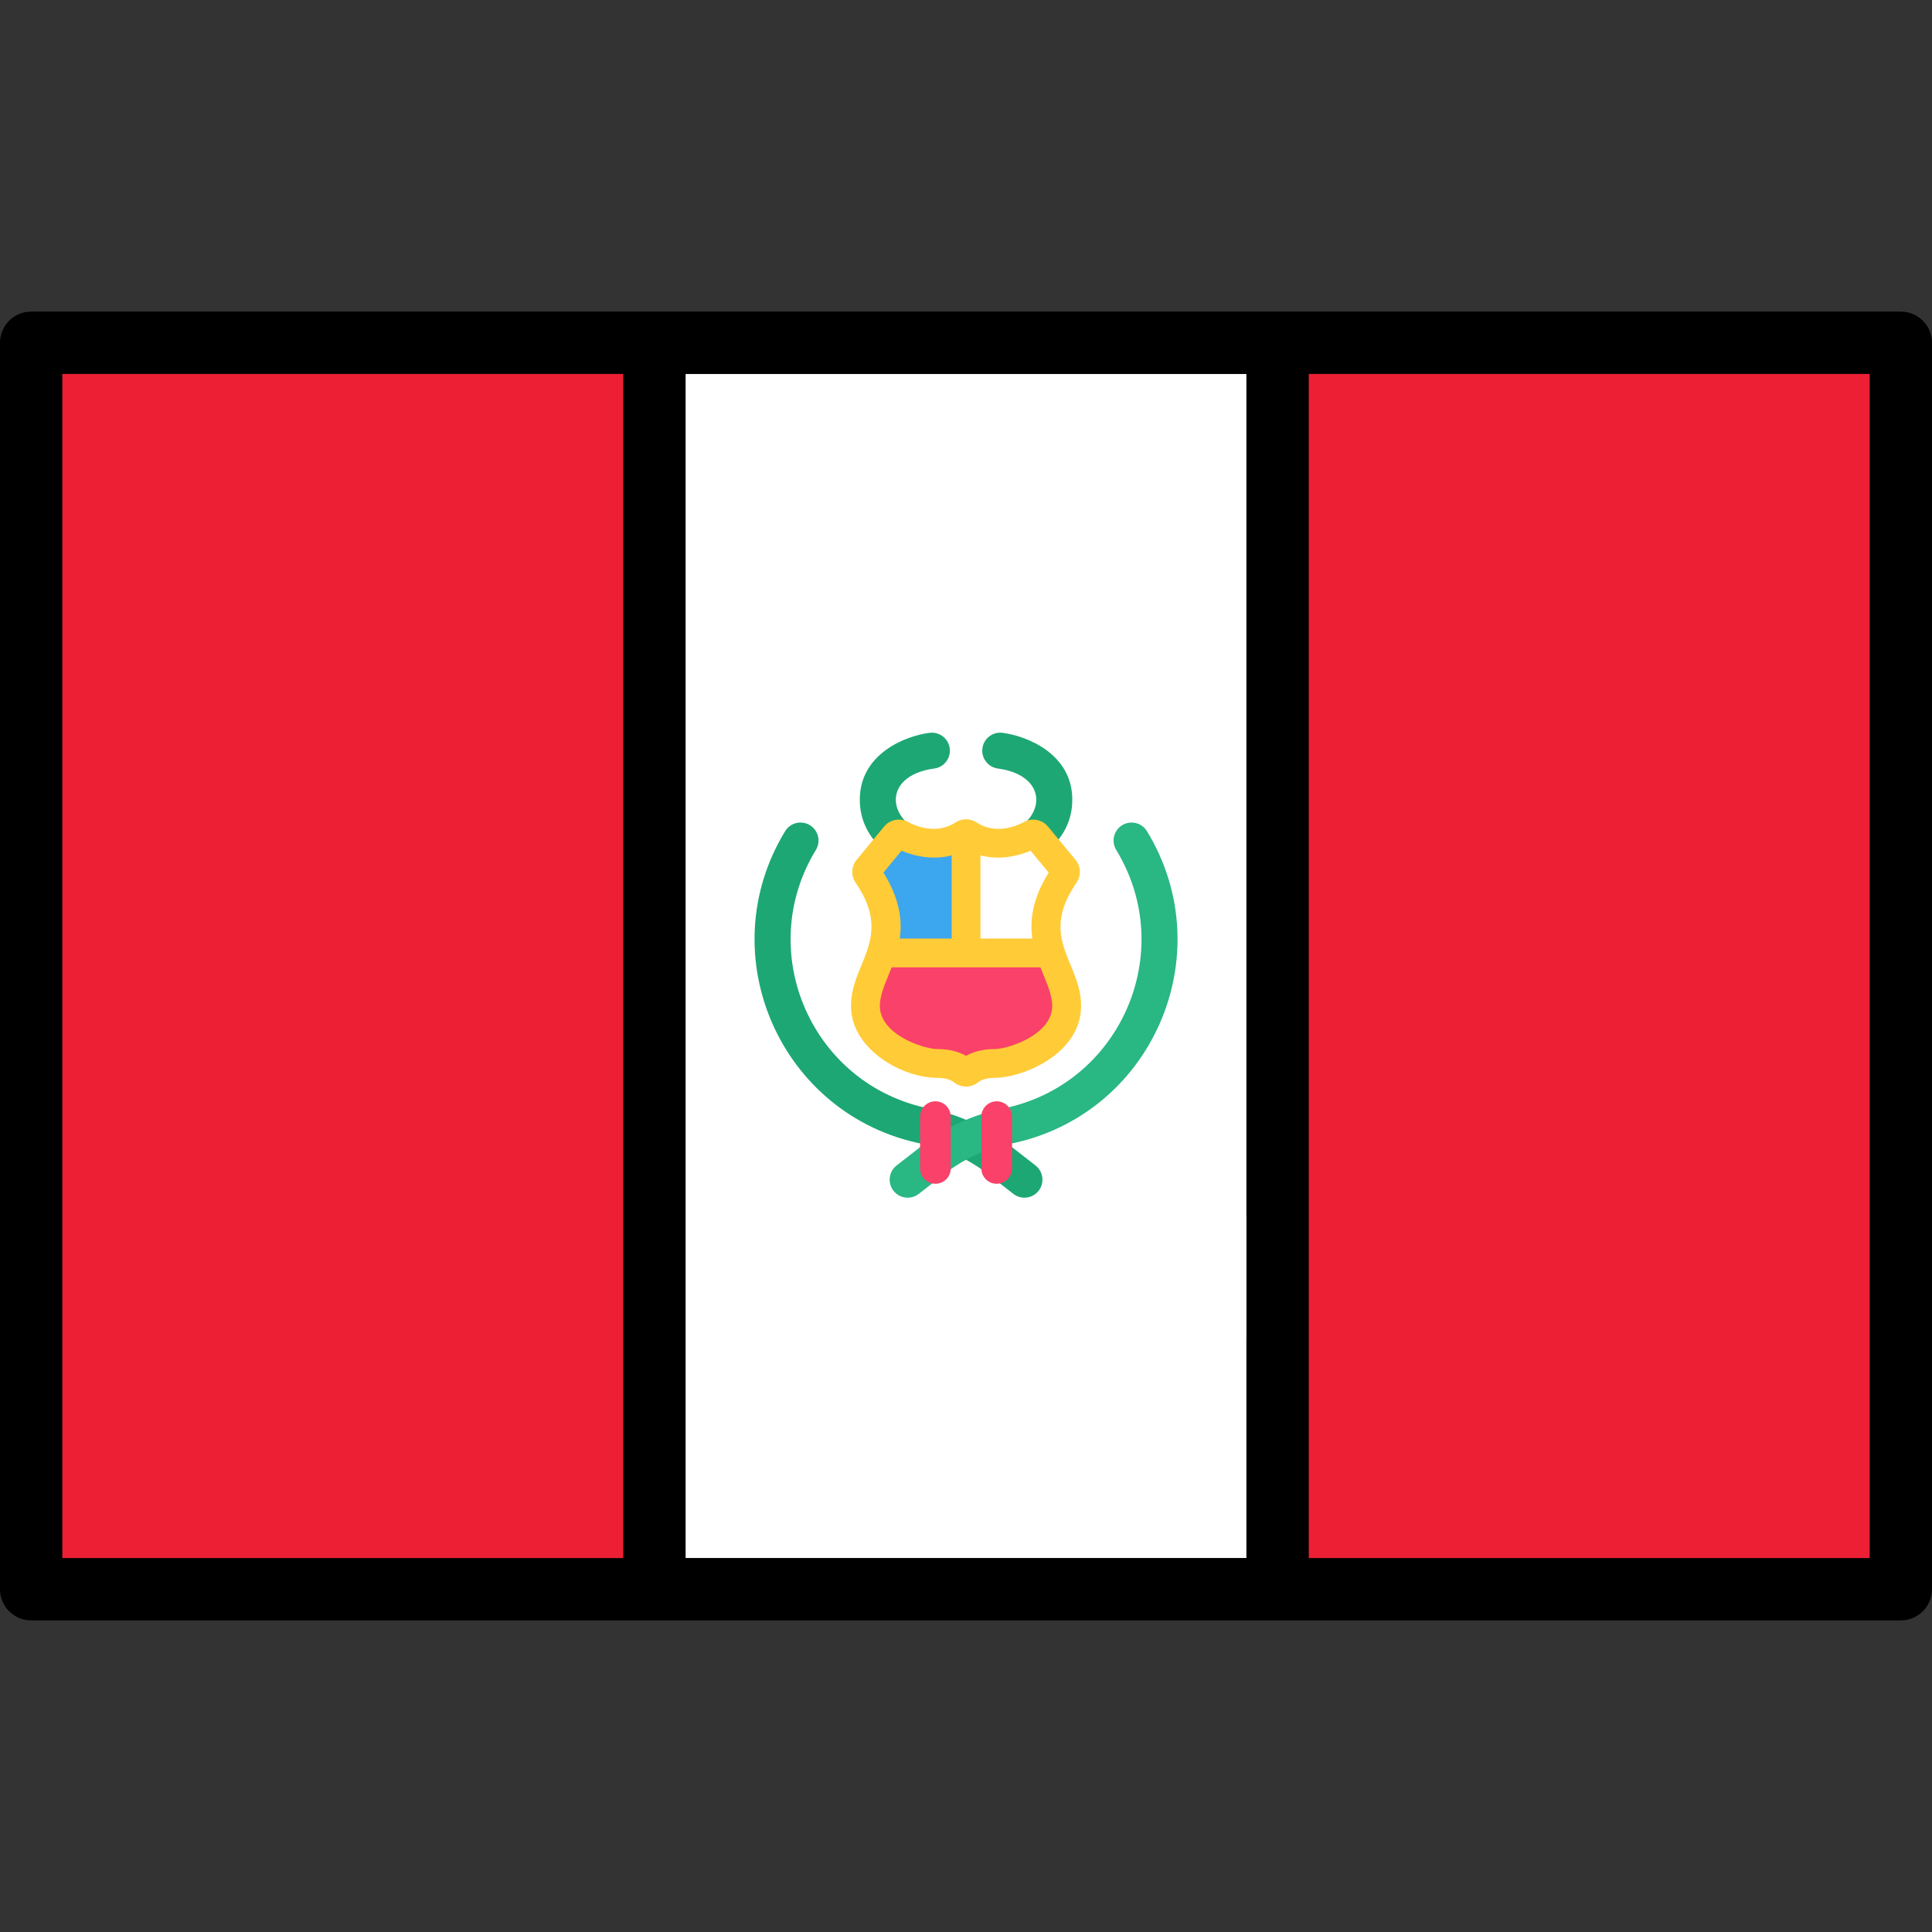 <?xml version="1.0" encoding="UTF-8" standalone="no"?>
<!-- Generator: Adobe Illustrator 16.0.0, SVG Export Plug-In . SVG Version: 6.00 Build 0)  -->

<svg
   xmlns:dc="http://purl.org/dc/elements/1.1/"
   xmlns:cc="http://creativecommons.org/ns#"
   xmlns:rdf="http://www.w3.org/1999/02/22-rdf-syntax-ns#"
   xmlns:svg="http://www.w3.org/2000/svg"
   xmlns="http://www.w3.org/2000/svg"
   xmlns:sodipodi="http://sodipodi.sourceforge.net/DTD/sodipodi-0.dtd"
   xmlns:inkscape="http://www.inkscape.org/namespaces/inkscape"
   version="1.1"
   id="Capa_1"
   x="0px"
   y="0px"
   width="800px"
   height="800px"
   viewBox="0 0 800 800"
   enable-background="new 0 0 800 800"
   xml:space="preserve"
   sodipodi:docname="peru_flag.svg"
   inkscape:version="0.92.4 (5da689c313, 2019-01-14)"><rect x="0" y="0" width="800" height="800" fill="#333333" stroke="none"/><defs
   id="defs19" /><sodipodi:namedview
   pagecolor="#ffffff"
   bordercolor="#666666"
   borderopacity="1"
   objecttolerance="10"
   gridtolerance="10"
   guidetolerance="10"
   inkscape:pageopacity="0"
   inkscape:pageshadow="2"
   inkscape:window-width="1920"
   inkscape:window-height="986"
   id="namedview17"
   showgrid="false"
   inkscape:zoom="3.337544"
   inkscape:cx="441.49237"
   inkscape:cy="231.64264"
   inkscape:window-x="-11"
   inkscape:window-y="-11"
   inkscape:window-maximized="1"
   inkscape:current-layer="g14" />
<g
   id="g14">
	<path
   fill="#FFFFFF"
   d="M516.129,503.226V154.839H283.871v490.322h232.258v-90.322c0-7.128,5.775-12.903,12.903-12.903v-25.807   C521.904,516.129,516.129,510.354,516.129,503.226z"
   id="path2" />
	<path
   fill="#ED1F34"
   d="M540.936,646.161v-91.322c0-6.563-5.34-11.903-11.903-11.903h-1v-27.807h1   c6.563,0,11.903-5.34,11.903-11.903V153.839h234.258v492.322H540.936z"
   id="path4" />
	<path
   fill="#ED1F34"
   d="M541.936,503.226c0,7.128-5.775,12.903-12.903,12.903v25.807c7.128,0,12.903,5.775,12.903,12.903v90.322   h232.258V154.839H541.936V503.226z"
   id="path6" />
	<rect
   x="24.807"
   y="153.839"
   fill="#ED1F34"
   width="234.258"
   height="492.322"
   id="rect8" />
	<rect
   x="25.807"
   y="154.839"
   fill="#ED1F34"
   width="232.258"
   height="490.322"
   id="rect10" />
	<path
   d="M 787.097,129.032 H 12.903 C 5.777,129.032 0,134.808 0,141.936 v 516.129 c 0,7.128 5.777,12.903 12.903,12.903 h 774.193 c 7.128,0 12.903,-5.775 12.903,-12.903 V 141.936 C 800,134.808 794.225,129.032 787.097,129.032 Z M 774.193,645.161 H 541.936 V 502.839 c 0,-7.128 -5.775,7.097 -12.903,7.097 -7.128,0 -12.903,-14.225 -12.903,-7.097 V 645.161 H 283.871 V 154.839 h 232.258 v 348.387 c 0,7.128 5.775,12.903 12.903,12.903 7.128,0 12.903,-5.775 12.903,-12.903 V 154.839 H 774.193 V 645.161 Z M 25.807,154.839 H 258.065 V 645.161 H 25.807 Z"
   id="path12"
   inkscape:connector-curvature="0"
   sodipodi:nodetypes="ssssssscsccsssccccsssccccccccc" />
</g>
<g
   id="g862"
   transform="matrix(2.203,0,0,2.203,504.567,-1624.112)"><path
     id="path28"
     d="m -38.562,961.632 -4.705,-3.668 c -3.684,-2.873 -7.947,-4.848 -12.326,-5.712 -26.705,-5.265 -40.049,-35.512 -25.87,-58.793 0.972,-1.596 3.054,-2.104 4.651,-1.13 1.597,0.972 2.102,3.055 1.13,4.651 -11.716,19.238 -0.726,44.269 21.398,48.632 5.414,1.067 10.663,3.493 15.179,7.014 l 4.704,3.668 c 1.474,1.149 1.737,3.276 0.588,4.75 -1.149,1.474 -3.276,1.737 -4.749,0.588 z"
     style="fill:#1da774"
     inkscape:connector-curvature="0" /><path
     id="path30"
     d="m -61.101,961.044 c -1.15,-1.474 -0.886,-3.6 0.588,-4.75 l 4.704,-3.668 c 4.516,-3.521 9.764,-5.946 15.178,-7.014 22.093,-4.357 33.128,-29.373 21.399,-48.632 -0.972,-1.596 -0.466,-3.679 1.13,-4.651 1.596,-0.972 3.678,-0.467 4.651,1.13 14.161,23.253 0.872,53.521 -25.87,58.793 -4.379,0.864 -8.642,2.839 -12.326,5.712 l -4.705,3.668 c -1.473,1.149 -3.6,0.886 -4.749,-0.588 z"
     style="fill:#29b784"
     inkscape:connector-curvature="0" /><path
     id="path32"
     d="m -41.468,881.683 c 9.976,1.321 9.386,10.513 -0.411,13.139 -0.532,0.137 -0.991,0.403 -1.377,0.742 3.555,0.64 6.741,-0.776 8.03,-1.471 0.363,-0.195 0.811,-0.108 1.074,0.21 l 2.222,2.687 c 2.427,-2.144 4.444,-5.204 4.444,-9.453 0,-8.643 -8.588,-12.001 -13.129,-12.569 -1.848,-0.233 -3.529,1.076 -3.769,2.924 -0.238,1.848 1.069,3.543 2.916,3.791 z"
     style="fill:#1da774"
     inkscape:connector-curvature="0" /><path
     id="path34"
     d="m -62.984,896.99 2.222,-2.687 c 0.263,-0.318 0.711,-0.405 1.074,-0.21 1.288,0.694 4.472,2.11 8.024,1.472 -0.382,-0.336 -0.835,-0.601 -1.358,-0.74 -9.755,-2.618 -10.452,-11.799 -0.424,-13.142 1.848,-0.238 3.157,-1.926 2.925,-3.776 -0.232,-1.855 -1.923,-3.168 -3.778,-2.938 -4.541,0.568 -13.128,3.926 -13.128,12.569 -10e-4,4.248 2.015,7.307 4.443,9.452 z"
     style="fill:#1da774"
     inkscape:connector-curvature="0" /><path
     id="path36"
     d="m -53.218,959.73 c -1.591,0 -2.88,-1.289 -2.88,-2.88 v -9.74 c 0,-1.591 1.29,-2.88 2.88,-2.88 1.591,0 2.88,1.289 2.88,2.88 v 9.74 c 10e-4,1.591 -1.289,2.88 -2.88,2.88 z"
     style="fill:#f94169"
     inkscape:connector-curvature="0" /><path
     id="path40"
     d="m -41.696,959.73 c -1.591,0 -2.88,-1.289 -2.88,-2.88 v -9.74 c 0,-1.591 1.29,-2.88 2.88,-2.88 1.591,0 2.88,1.289 2.88,2.88 v 9.74 c 0,1.591 -1.29,2.88 -2.88,2.88 z"
     style="fill:#f94169"
     inkscape:connector-curvature="0" /><path
     id="path44"
     d="m -66.362,926.328 c 0,7.336 9.805,10.793 13.615,10.793 2.524,0 4.026,0.867 4.752,1.452 0.315,0.254 0.762,0.254 1.077,0 0.726,-0.585 2.228,-1.452 4.752,-1.452 3.809,0 13.615,-3.456 13.615,-10.793 0,-3.399 -1.877,-6.465 -3.023,-9.983 h -31.765 c -1.146,3.519 -3.023,6.584 -3.023,9.983 z"
     style="fill:#f94169"
     inkscape:connector-curvature="0" /><path
     id="path46"
     d="m -47.457,916.345 v -22.419 c -0.166,0 -0.332,0.048 -0.477,0.143 -4.872,3.197 -10.023,0.956 -11.755,0.023 -0.363,-0.195 -0.811,-0.108 -1.074,0.21 l -5.18,6.265 c -0.246,0.297 -0.264,0.722 -0.045,1.039 4.3,6.237 3.938,10.775 2.648,14.739 z"
     style="fill:#3ca6ee"
     inkscape:connector-curvature="0" /><path
     id="path48"
     d="m -25.875,927.124 c 0.653,-8.673 -8.32,-13.107 -0.823,-23.981 0.901,-1.307 0.825,-3.076 -0.187,-4.301 l -5.181,-6.265 c -1.08,-1.305 -2.947,-1.672 -4.445,-0.867 -1.507,0.812 -5.4,2.449 -8.984,0.096 -1.22,-0.8 -2.765,-0.761 -3.925,0 -3.585,2.351 -7.477,0.716 -8.987,-0.098 -1.493,-0.804 -3.362,-0.438 -4.442,0.869 l -5.181,6.264 c -1.012,1.225 -1.089,2.993 -0.187,4.301 7.447,10.8 -1.468,15.41 -0.823,23.981 0.528,7.46 9.499,12.705 16.291,12.705 1.801,0 2.735,0.596 3.053,0.853 1.298,1.046 3.178,1.045 4.475,-10e-4 0.318,-0.256 1.251,-0.852 3.052,-0.852 5.294,10e-4 15.699,-4.296 16.294,-12.704 z m -9.449,-29.99 3.398,4.108 c -3.053,4.889 -3.562,8.929 -3.073,12.396 h -9.75 v -15.635 c 3.81,1.01 7.351,0 9.425,-0.869 z m -14.84,0.87 v 15.634 h -9.75 c 0.49,-3.467 -0.019,-7.507 -3.072,-12.396 l 3.397,-4.109 c 2.965,1.244 6.315,1.695 9.425,0.871 z m 2.707,37.68 c -1.216,-0.681 -2.945,-1.27 -5.291,-1.27 -2.803,0 -10.907,-2.78 -10.907,-8.086 0,-2.266 1.201,-4.672 2.217,-7.275 h 27.962 c 0.997,2.563 2.217,5.025 2.217,7.275 0,5.306 -8.104,8.086 -10.907,8.086 -2.346,0 -4.076,0.589 -5.291,1.27 z"
     style="fill:#ffcb37"
     inkscape:connector-curvature="0" /></g></svg>